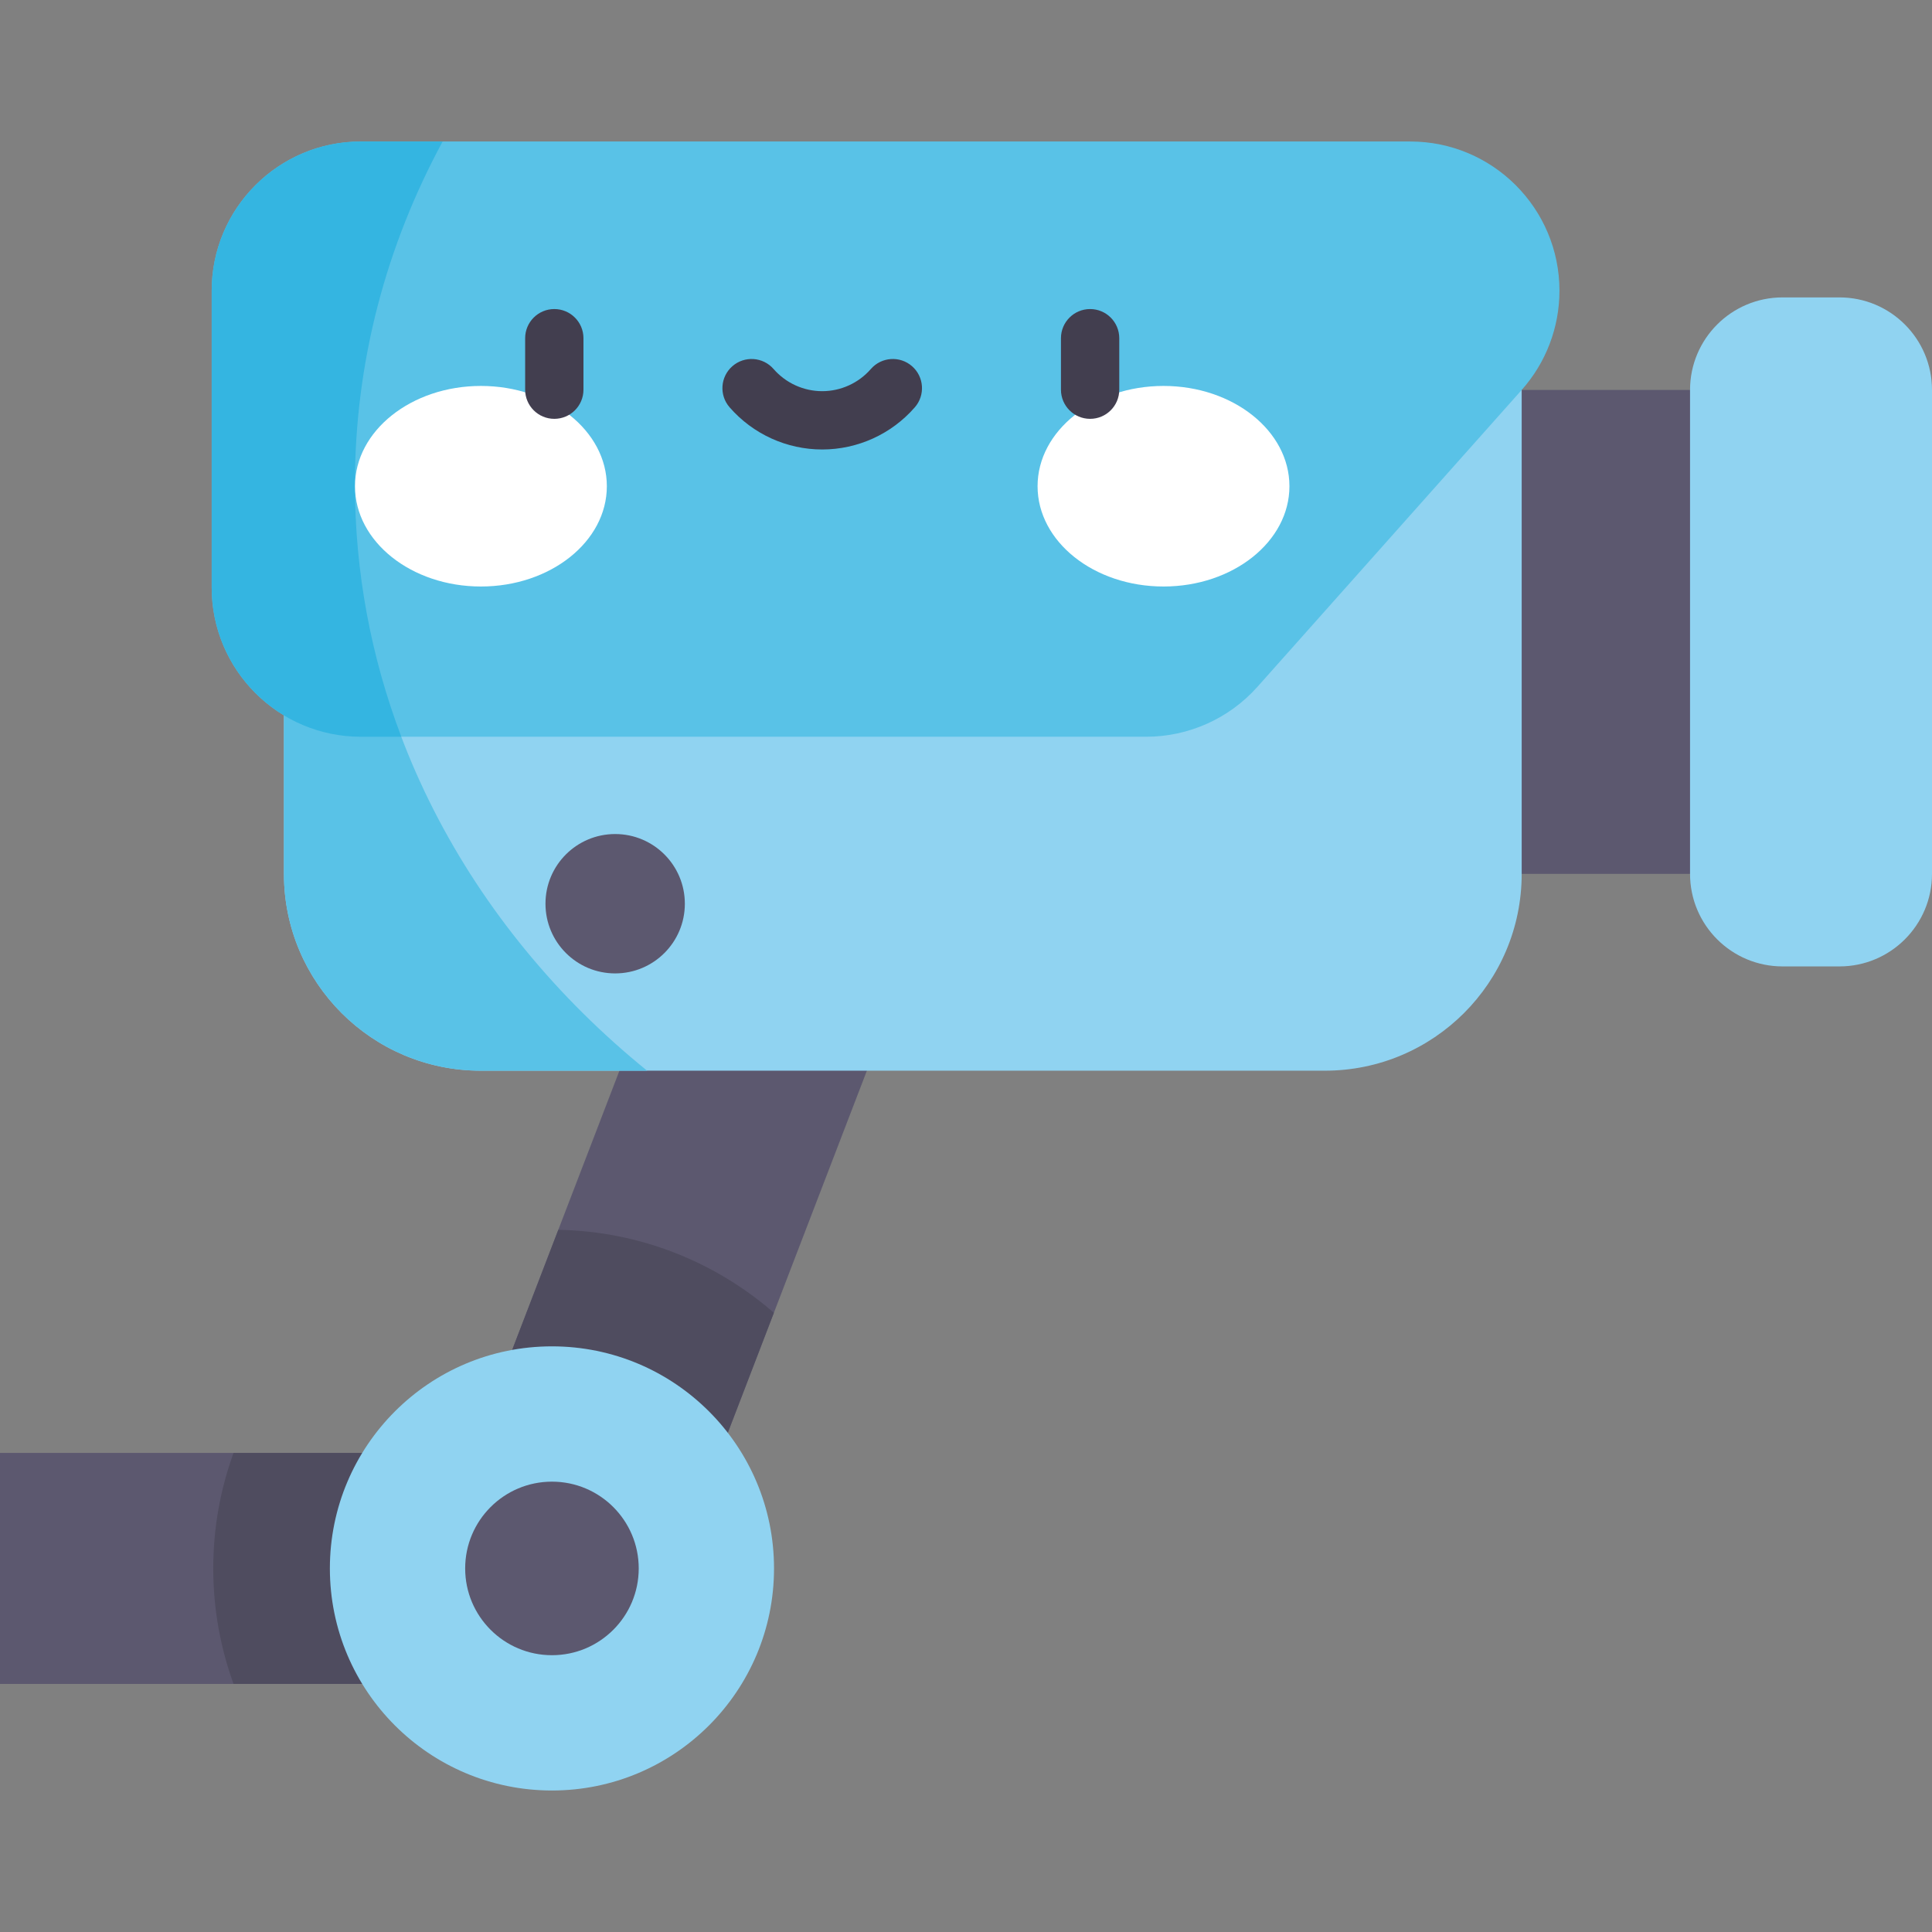 <svg id="Capa_1" enable-background="new 0 0 497 497" height="512" viewBox="0 0 497 497" width="512" xmlns="http://www.w3.org/2000/svg"><rect x="0" y="0" width="497" height="497" fill="#808080" stroke="none"/><g><g><path d="m141.987 433.181h-141.987v-59.419h121.574l59.711-155.43 55.466 21.308-67.031 174.486c-4.41 11.479-15.436 19.055-27.733 19.055z" fill="#5c586f"/></g><path d="m364.257 100.314h101.621v124.485h-101.621z" fill="#5c586f"/><path d="m473.192 76.506h-14.627c-13.149 0-23.808 10.659-23.808 23.808v124.485c0 13.149 10.659 23.808 23.808 23.808h14.627c13.149 0 23.808-10.659 23.808-23.808v-124.485c0-13.149-10.659-23.808-23.808-23.808z" fill="#90d3f1"/><path d="m73.04 100.314v124.485c0 27.964 22.669 50.633 50.633 50.633h217.144c27.964 0 50.633-22.669 50.633-50.633v-124.485z" fill="#90d3f1"/><path d="m91.302 124.57c0-8.209.564-16.3 1.629-24.257h-19.891v124.485c0 27.963 22.669 50.633 50.633 50.633h42.795c-46.201-37.436-75.166-91.162-75.166-150.861z" fill="#59c2e7"/><path d="m362.776 36.4h-269.93c-21.202 0-38.389 17.187-38.389 38.389v76.35c0 21.202 17.187 38.389 38.389 38.389h201.968c10.956 0 21.39-4.681 28.675-12.865l67.962-76.35c6.257-7.03 9.715-16.113 9.715-25.524-.001-21.202-17.188-38.389-38.39-38.389z" fill="#59c2e7"/><circle cx="158.248" cy="232.48" fill="#5c586f" r="17.926"/><path d="m143.624 316.365-22.05 57.397h-61.496c-3.375 9.276-5.219 19.281-5.219 29.709s1.844 20.433 5.219 29.709h81.909c12.297 0 23.323-7.576 27.733-19.055l29.358-76.419c-14.918-12.966-34.274-20.948-55.454-21.341z" fill="#4f4c5f"/><circle cx="141.987" cy="403.472" fill="#90d3f1" r="57.128"/><circle cx="141.987" cy="403.472" fill="#5c586f" r="22.323"/><path d="m91.302 124.57c0-31.568 8.104-61.465 22.567-88.17h-21.023c-21.202 0-38.389 17.188-38.389 38.389v76.35c0 21.202 17.187 38.389 38.389 38.389h10.387c-7.733-20.412-11.931-42.251-11.931-64.958z" fill="#34b5e1"/><g fill="#fff"><ellipse cx="123.713" cy="125.079" rx="32.395" ry="25.798"/><ellipse cx="299.307" cy="125.079" rx="32.395" ry="25.798"/></g><g><path d="m142.593 107.745c-4.143 0-7.5-3.358-7.5-7.5v-13.243c0-4.142 3.357-7.5 7.5-7.5s7.5 3.358 7.5 7.5v13.243c0 4.142-3.357 7.5-7.5 7.5z" fill="#423e4f"/></g><g><path d="m280.427 107.745c-4.143 0-7.5-3.358-7.5-7.5v-13.243c0-4.142 3.357-7.5 7.5-7.5s7.5 3.358 7.5 7.5v13.243c0 4.142-3.357 7.5-7.5 7.5z" fill="#423e4f"/></g><g><path d="m211.51 115.628c-9.132 0-17.815-3.955-23.824-10.85-2.722-3.123-2.396-7.86.727-10.582 3.122-2.721 7.859-2.397 10.582.727 3.159 3.626 7.722 5.705 12.516 5.705s9.355-2.079 12.515-5.705c2.723-3.123 7.459-3.448 10.582-.727 3.122 2.721 3.448 7.459.727 10.582-6.01 6.895-14.694 10.85-23.825 10.85z" fill="#423e4f"/></g></g></svg>